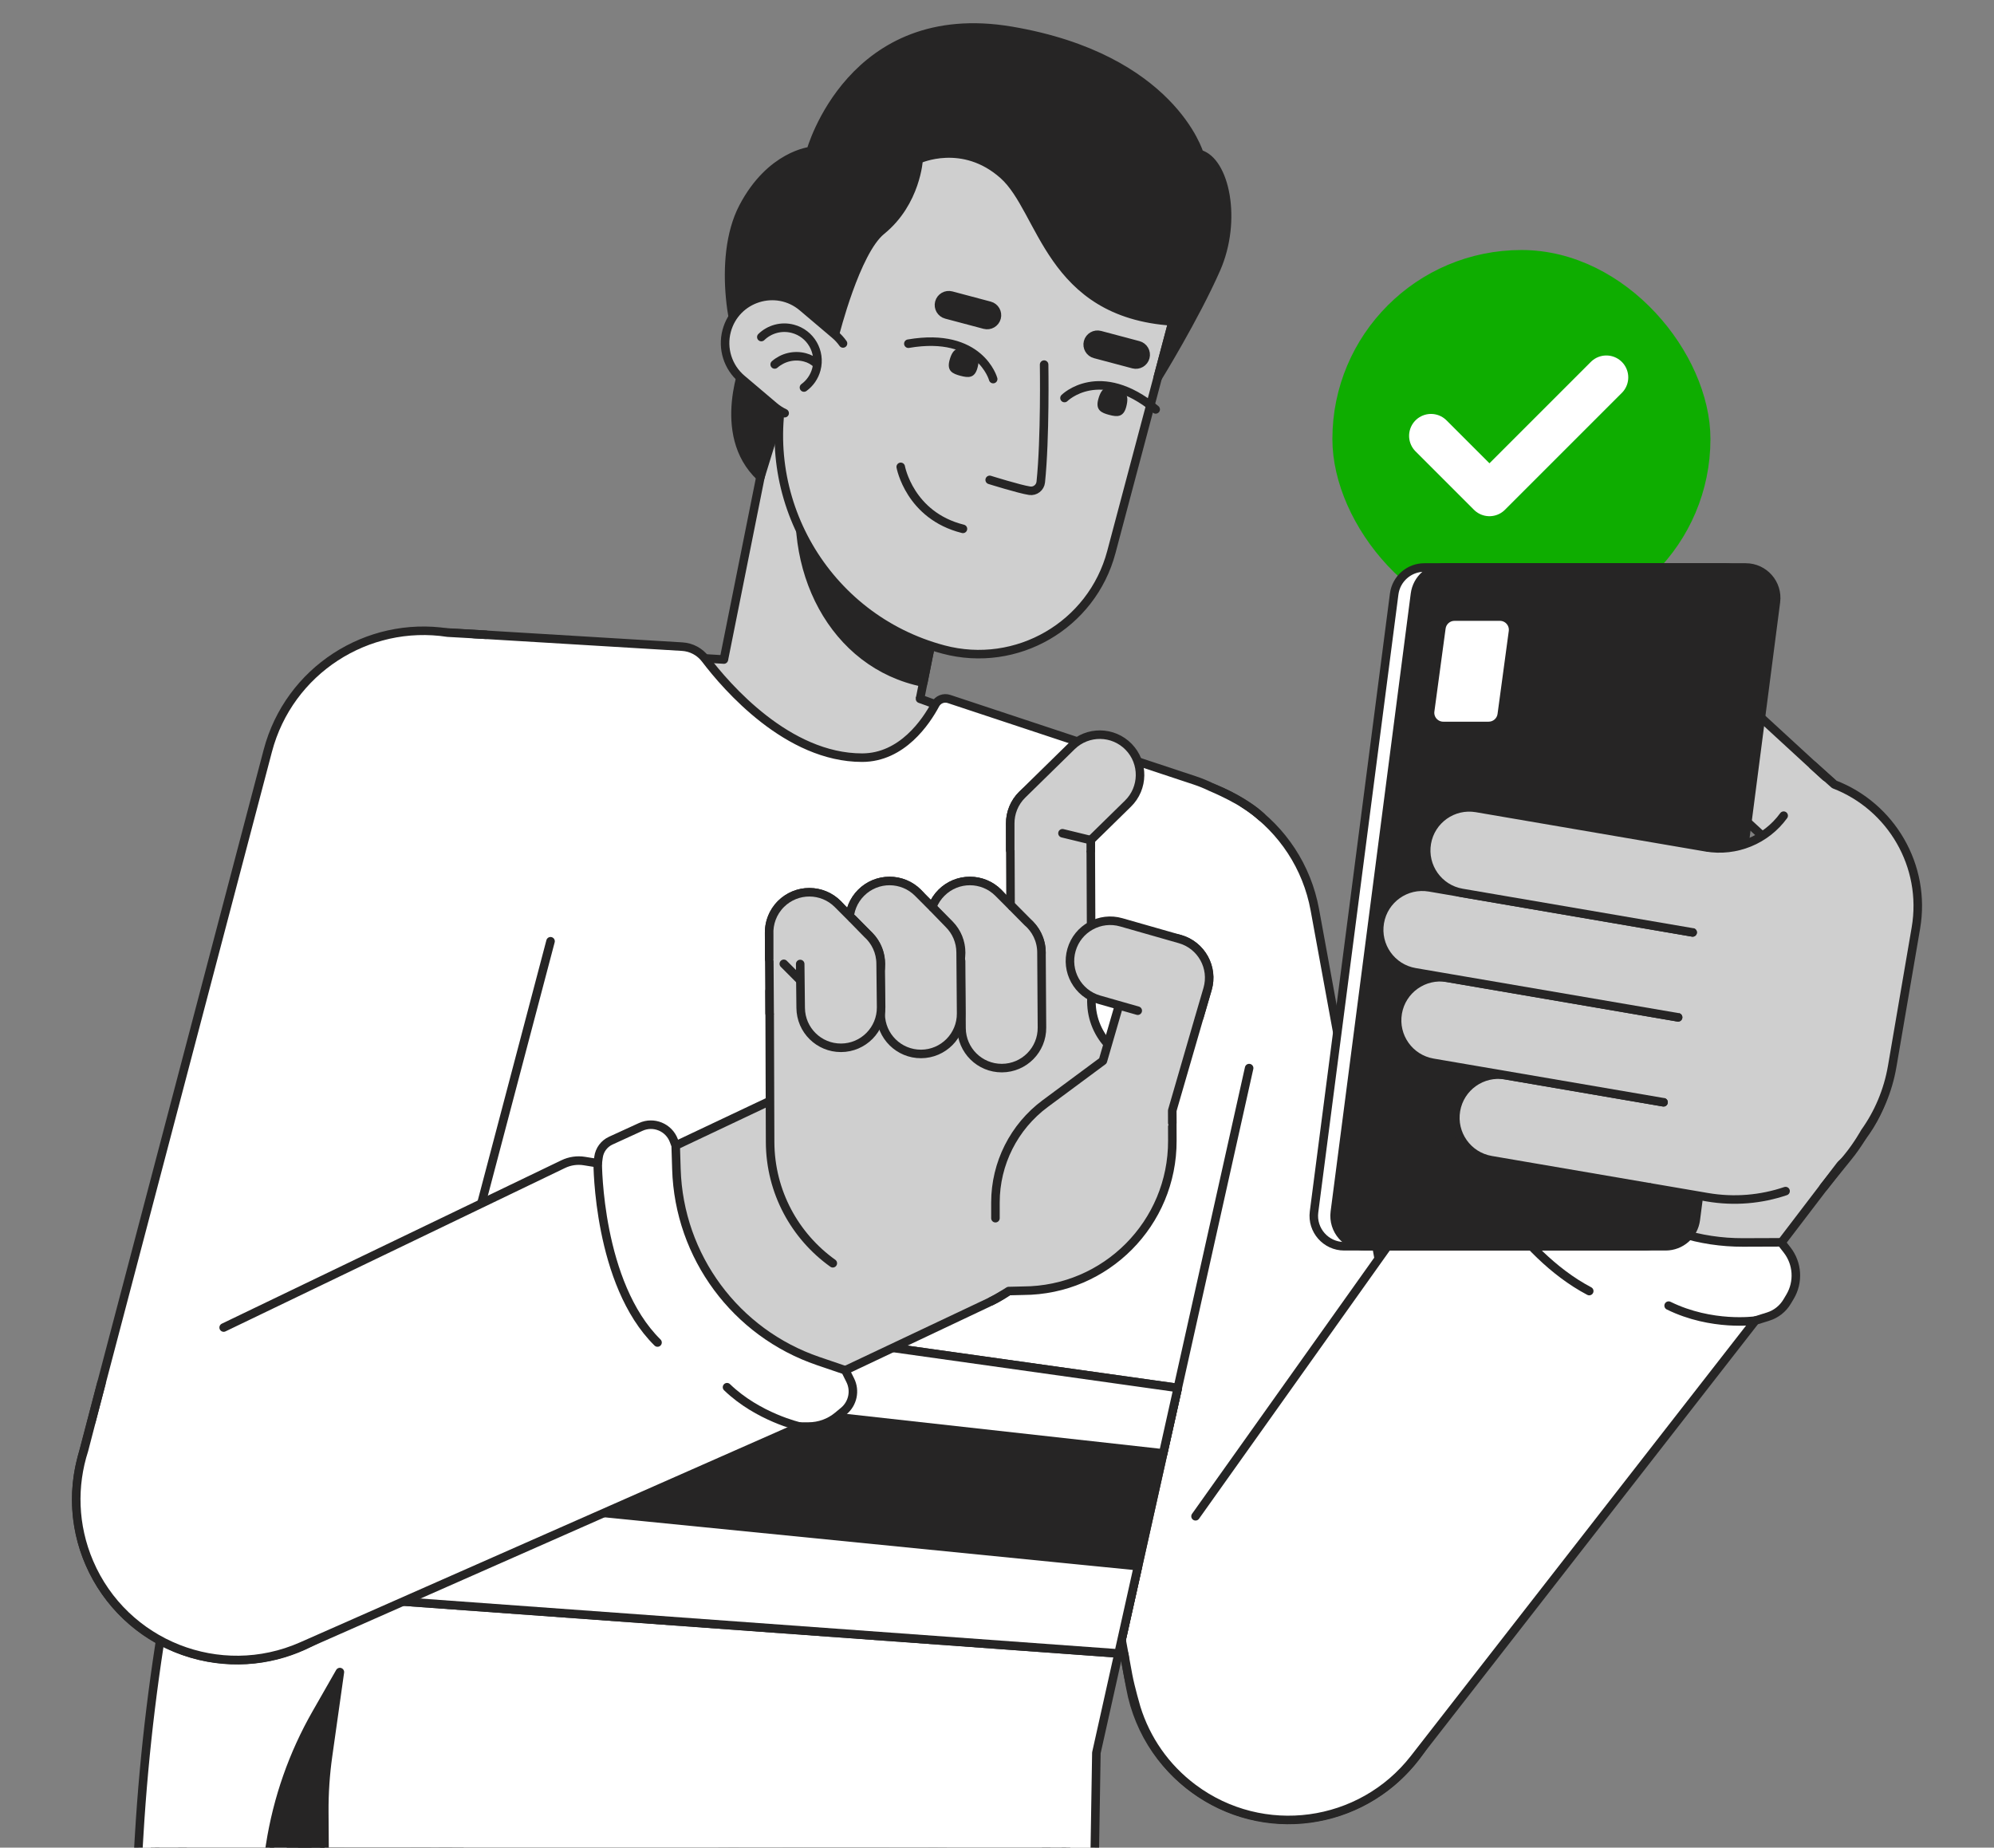 <svg width="327" height="303" viewBox="0 0 327 303" fill="none" xmlns="http://www.w3.org/2000/svg">
<rect x="0" y="0" width="327" height="303" fill="#808080" stroke="none"/>
<g clip-path="url(#clip0_97_3728)">
<rect x="220.522" y="43.022" width="57.956" height="57.956" rx="28.978" fill="#0EAD00"/>
<rect x="220.522" y="43.022" width="57.956" height="57.956" rx="28.978" stroke="#0EAD00" stroke-width="4.043"/>
<path d="M234.674 71.476L244.258 81.06L263.427 61.891" stroke="white" stroke-width="7.188" stroke-linecap="round" stroke-linejoin="round"/>
<path d="M212.672 295.915C225.112 294.859 234.341 283.918 233.285 271.478L212.268 150.62C211.212 138.18 200.271 128.952 187.831 130.008C175.392 131.064 166.163 142.005 167.219 154.445L188.236 275.303C189.292 287.742 200.233 296.971 212.672 295.915Z" fill="#CFCFCF" stroke="#262525" stroke-width="1.4" stroke-linecap="round" stroke-linejoin="round"/>
<path d="M215.626 149.212L237.242 267.284C239.724 280.835 231.353 294.012 218.033 297.525C203.188 301.44 188.151 291.895 185.378 276.795L163.693 158.734C161.038 144.281 170.711 130.448 185.198 127.98L185.266 127.969C199.495 125.546 213.026 135.014 215.626 149.211V149.212Z" fill="white" stroke="#262525" stroke-width="1.4" stroke-linecap="round" stroke-linejoin="round"/>
<path d="M301.072 154.805C291.147 147.231 276.962 149.137 269.388 159.062L192.607 259.675C185.033 269.601 186.939 283.786 196.863 291.36C206.789 298.934 220.974 297.028 228.548 287.103L305.329 186.489C312.903 176.564 310.996 162.379 301.072 154.805Z" fill="#CFCFCF" stroke="#262525" stroke-width="1.4" stroke-linecap="round" stroke-linejoin="round"/>
<path d="M190.005 257.176L234.934 193.999C236.221 192.19 238.237 191.038 240.449 190.849L241.479 190.761L241.157 188.231C241.033 187.258 241.285 186.276 241.862 185.484L244.847 181.387C246.255 179.456 248.76 178.673 251.017 179.457L253.169 180.206L253.866 181.992C259 195.156 271.704 203.805 285.833 203.756L292.088 203.734L293.062 204.978C294.795 207.195 294.987 210.249 293.545 212.666L293.069 213.463C292.371 214.634 291.267 215.506 289.967 215.912L287.865 216.571L231.927 288.388C223.186 299.609 207.077 301.782 195.677 293.276C184.292 284.783 181.774 268.753 190.006 257.177L190.005 257.176Z" fill="white"/>
<path d="M196.058 248.663L234.934 193.999C236.221 192.19 238.237 191.038 240.448 190.849L241.479 190.761L241.156 188.231C241.032 187.258 241.285 186.276 241.861 185.484L244.847 181.387C246.255 179.456 248.76 178.673 251.017 179.457L253.169 180.206L253.866 181.992C258.999 195.156 271.703 203.805 285.833 203.756L292.088 203.734L293.061 204.978C294.795 207.195 294.987 210.249 293.545 212.666L293.069 213.463C292.371 214.634 291.267 215.506 289.966 215.912L287.865 216.571L231.927 288.388C223.186 299.609 207.077 301.782 195.677 293.276C191.08 289.846 187.928 285.188 186.347 280.09C186.347 280.09 185.373 276.773 184.99 274.688C184.607 272.603 184.367 271.294 184.367 271.294" stroke="#262525" stroke-width="1.4" stroke-linecap="round" stroke-linejoin="round"/>
<path d="M241.479 190.761C241.479 190.761 248.621 205.406 260.621 211.729" stroke="#262525" stroke-width="1.4" stroke-linecap="round" stroke-linejoin="round"/>
<path d="M287.864 216.57C287.864 216.57 280.731 217.602 273.644 214.118" stroke="#262525" stroke-width="1.4" stroke-linecap="round" stroke-linejoin="round"/>
<path d="M125.556 125.833L137.756 128.276C143.269 129.38 148.634 125.805 149.737 120.293L158.575 76.148C159.679 70.635 156.104 65.271 150.592 64.168L138.391 61.725C132.878 60.621 127.514 64.196 126.411 69.708L117.572 113.852C116.468 119.366 120.043 124.73 125.556 125.833Z" fill="#CFCFCF" stroke="#262525" stroke-width="1.4" stroke-linecap="round" stroke-linejoin="round"/>
<path d="M131.853 77.129L134.956 61.628C136.069 61.469 137.226 61.492 138.391 61.725L150.592 64.168C156.105 65.272 159.679 70.636 158.575 76.148L151.41 111.937C136.695 108.99 128.618 93.284 131.853 77.129Z" fill="#262525" stroke="#262525" stroke-width="1.4" stroke-linecap="round" stroke-linejoin="round"/>
<path d="M154.716 106.516C166.73 109.709 179.059 102.557 182.252 90.541L193.378 48.671C197.549 32.973 188.205 16.866 172.507 12.694C156.809 8.523 140.702 17.867 136.53 33.565L128.949 62.098C123.798 81.478 135.335 101.365 154.716 106.515V106.516Z" fill="#CFCFCF" stroke="#262525" stroke-width="1.4" stroke-linecap="round" stroke-linejoin="round"/>
<path d="M189.854 61.933C189.854 61.933 195.922 52.106 199.441 44.113C202.96 36.12 200.902 26.366 196.689 25.246C196.689 25.246 192.167 9.536 165.874 5.061C139.582 0.585 132.957 24.772 132.957 24.772C132.957 24.772 126.381 25.396 121.882 33.966C117.383 42.536 120.487 56.696 122.427 58.844C122.427 58.844 117.111 71.133 124.705 78.224L128.036 67.422L136.921 54.874C136.921 54.874 140.326 41.244 144.544 37.826C150.278 33.176 150.653 26.126 150.653 26.126C150.653 26.126 157.898 22.75 164.561 28.706C171.035 34.492 172.011 51.402 192.304 52.714L189.855 61.934L189.854 61.933Z" fill="#262525" stroke="#262525" stroke-width="1.4" stroke-linecap="round" stroke-linejoin="round"/>
<path d="M162.872 62.166C162.872 62.166 160.737 54.342 148.964 56.364" stroke="#262525" stroke-width="1.4" stroke-linecap="round" stroke-linejoin="round"/>
<path d="M155.71 59.098C155.245 60.849 156.228 61.29 157.496 61.627C158.764 61.964 159.837 62.069 160.302 60.318C160.925 57.974 159.897 57.7 158.629 57.364C157.361 57.027 156.326 56.782 155.71 59.098Z" fill="#262525"/>
<path d="M174.569 65.274C174.569 65.274 180.306 59.541 189.523 67.141" stroke="#262525" stroke-width="1.4" stroke-linecap="round" stroke-linejoin="round"/>
<path d="M184.691 66.727C184.225 68.478 183.153 68.373 181.885 68.036C180.616 67.699 179.634 67.257 180.099 65.507C180.722 63.162 181.749 63.436 183.017 63.773C184.286 64.109 185.306 64.411 184.691 66.727Z" fill="#262525"/>
<path d="M171.227 59.795C171.227 59.795 171.425 71.9 170.677 79.058C170.583 79.964 169.75 80.612 168.848 80.477C167.197 80.23 162.302 78.699 162.302 78.699" stroke="#262525" stroke-width="1.4" stroke-linecap="round" stroke-linejoin="round"/>
<path d="M157.915 86.731C149.156 84.549 147.713 76.563 147.713 76.563" stroke="#262525" stroke-width="1.4" stroke-linecap="round" stroke-linejoin="round"/>
<path d="M155.179 51.577L161.47 53.249C162.329 53.477 163.21 52.967 163.439 52.108C163.666 51.249 163.156 50.368 162.297 50.14L156.005 48.467C155.146 48.24 154.266 48.75 154.037 49.609C153.808 50.468 154.32 51.349 155.179 51.577Z" fill="#262525" stroke="#262525" stroke-width="1.4" stroke-linecap="round" stroke-linejoin="round"/>
<path d="M179.569 58.058L185.861 59.731C186.72 59.958 187.6 59.448 187.829 58.589C188.058 57.73 187.546 56.85 186.687 56.621L180.395 54.949C179.537 54.721 178.656 55.231 178.427 56.09C178.199 56.949 178.71 57.83 179.569 58.058Z" fill="#262525" stroke="#262525" stroke-width="1.4" stroke-linecap="round" stroke-linejoin="round"/>
<path d="M121.635 62.144L126.946 66.645C131.269 70.309 137.934 68.218 139.39 62.741C140.156 59.862 139.195 56.8 136.922 54.874L131.611 50.374C127.288 46.71 120.623 48.801 119.167 54.278C118.403 57.156 119.363 60.218 121.635 62.144Z" fill="#CFCFCF"/>
<path d="M138.247 56.325C137.874 55.794 137.431 55.306 136.921 54.874L131.61 50.373C127.287 46.709 120.622 48.8 119.166 54.277C118.402 57.155 119.362 60.218 121.634 62.143L126.945 66.644C127.49 67.106 128.073 67.477 128.677 67.76" stroke="#262525" stroke-width="1.4" stroke-linecap="round" stroke-linejoin="round"/>
<path d="M131.843 63.551C132.81 62.844 133.549 61.813 133.88 60.566C134.65 57.667 132.926 54.694 130.027 53.924C128.117 53.416 126.175 53.993 124.852 55.274" stroke="#262525" stroke-width="1.4" stroke-linecap="round" stroke-linejoin="round"/>
<path d="M133.938 59.657C133.344 59.156 132.808 58.822 132.008 58.61C130.197 58.129 128.356 58.622 127.042 59.767" stroke="#262525" stroke-width="1.4" stroke-linecap="round" stroke-linejoin="round"/>
<path d="M171.67 298.881H29.846L55.958 120.246C57.366 111.325 65.319 104.934 74.334 105.477L118.668 108.152L150.877 114.601L196.016 130.895C204.44 133.936 209.218 142.836 207.099 151.537L171.67 298.881L171.67 298.881Z" fill="#CFCFCF"/>
<path d="M150.877 114.601L196.016 130.895C204.44 133.936 209.218 142.836 207.099 151.537L171.67 298.881H29.846L55.958 120.247C57.366 111.326 65.319 104.934 74.334 105.478L118.711 108.161" stroke="#262525" stroke-width="1.4" stroke-linecap="round" stroke-linejoin="round"/>
<path d="M104.609 366.928L103.654 337.099C103.049 318.196 118.21 302.542 137.123 302.542C156.037 302.542 171.198 318.196 170.593 337.099L169.638 366.928H104.608H104.609Z" fill="#CFCFCF" stroke="#262525" stroke-width="1.4" stroke-linecap="round" stroke-linejoin="round"/>
<path d="M97.654 369.492H172.739L173.47 336.187C173.918 315.716 157.448 298.881 136.973 298.881C116.497 298.881 95.445 316.161 96.304 336.897L97.654 369.492Z" fill="#262525" stroke="#262525" stroke-width="1.4" stroke-linecap="round" stroke-linejoin="round"/>
<path d="M29.846 298.881L30.998 349.473H170.518L171.67 298.881H29.846Z" fill="#CFCFCF" stroke="#262525" stroke-width="1.4" stroke-linecap="round" stroke-linejoin="round"/>
<path d="M173.128 351.812L175.879 272.235L27.742 266.878L25.366 291.934L25.773 351.812H173.128Z" fill="#262525" stroke="#262525" stroke-width="1.4" stroke-linecap="round" stroke-linejoin="round"/>
<path d="M29.378 366.928L28.423 337.099C27.818 318.196 42.979 302.542 61.892 302.542C80.805 302.542 95.966 318.196 95.361 337.099L94.406 366.928H29.378Z" fill="#CFCFCF" stroke="#262525" stroke-width="1.4" stroke-linecap="round" stroke-linejoin="round"/>
<path d="M96.989 369.492H26.27L25.38 337.872C24.807 317.52 41.149 300.711 61.509 300.711C81.87 300.711 98.064 317.351 97.646 337.6L96.988 369.491L96.989 369.492Z" fill="#262525" stroke="#262525" stroke-width="1.4" stroke-linecap="round" stroke-linejoin="round"/>
<path d="M53.817 119.588L27.858 259.695C25.339 273.291 23.66 287.027 22.831 300.829L20.635 337.374H38.873L44.312 302.529C45.494 294.956 48.05 287.662 51.852 281.007L55.735 274.211L53.797 287.93C53.365 290.987 53.159 294.072 53.179 297.159L53.45 337.374H178.982L179.796 287.454L209.885 152.574C212.241 142.015 206.217 131.388 195.948 127.985L155.63 114.627C154.759 114.338 153.817 114.715 153.385 115.524C151.896 118.312 147.952 124.25 141.37 124.25C129.185 124.25 119.195 112.706 115.679 108.076C114.764 106.871 113.38 106.133 111.868 106.041L74.057 103.759C64.281 103.169 55.601 109.957 53.817 119.586V119.588Z" fill="white"/>
<path d="M204.847 175.163L179.797 287.455L178.983 337.374H53.45L53.18 297.16C53.159 294.072 53.366 290.988 53.798 287.931L55.736 274.212L51.853 281.008C48.05 287.663 45.495 294.957 44.313 302.53L38.874 337.375H20.635L22.831 300.829C23.66 287.028 25.339 273.291 27.858 259.696L53.817 119.589C55.601 109.961 64.282 103.172 74.057 103.762L111.868 106.045C113.379 106.135 114.764 106.875 115.679 108.08C119.195 112.709 129.185 124.253 141.37 124.253C147.952 124.253 151.896 118.316 153.385 115.527C153.817 114.718 154.759 114.341 155.63 114.63L195.948 127.989C196.863 128.293 197.745 128.653 198.59 129.066C198.59 129.066 204.246 131.375 206.871 133.965" stroke="#262525" stroke-width="1.4" stroke-linecap="round" stroke-linejoin="round"/>
<path d="M183.434 271.156L27.829 259.871C27.84 259.812 27.847 259.753 27.859 259.696L37.846 205.792L193.147 227.616L183.434 271.157V271.156Z" fill="#262525" stroke="#262525" stroke-width="1.4" stroke-linecap="round" stroke-linejoin="round"/>
<path d="M37.845 205.791L193.147 227.616L190.753 238.346L35.018 221.053L37.845 205.791Z" fill="white" stroke="#262525" stroke-width="1.4" stroke-linecap="round" stroke-linejoin="round"/>
<path d="M183.434 271.156L27.829 259.871C27.84 259.812 27.847 259.753 27.859 259.696L31.254 241.377L186.628 256.841L183.435 271.157L183.434 271.156Z" fill="white" stroke="#262525" stroke-width="1.4" stroke-linecap="round" stroke-linejoin="round"/>
<path d="M30.451 268.052C42.214 272.236 55.141 266.091 59.325 254.329L90.175 135.6C94.358 123.836 88.214 110.91 76.451 106.725C64.688 102.542 51.761 108.687 47.577 120.449L16.727 239.179C12.544 250.942 18.688 263.869 30.451 268.053V268.052Z" fill="#CFCFCF" stroke="#262525" stroke-width="1.4" stroke-linecap="round" stroke-linejoin="round"/>
<path d="M94.972 136.584L64.371 252.617C60.858 265.938 47.682 274.308 34.13 271.828C19.03 269.064 9.474 254.032 13.381 239.185L43.915 123.134C47.659 108.904 62.313 100.482 76.493 104.41C90.421 108.268 98.657 122.608 94.972 136.583V136.584Z" fill="white"/>
<path d="M90.283 154.362L64.371 252.617C60.858 265.938 47.682 274.308 34.13 271.828C19.03 269.064 9.474 254.032 13.381 239.185L43.915 123.134C47.389 109.932 60.254 101.729 73.418 103.749L79.684 104.099" stroke="#262525" stroke-width="1.4" stroke-linecap="round" stroke-linejoin="round"/>
<path d="M173.023 183.448C167.685 172.161 154.209 167.339 142.922 172.677L28.508 226.786C17.222 232.124 12.399 245.599 17.737 256.886C23.075 268.173 36.551 272.995 47.837 267.657L162.252 213.548C173.538 208.21 178.36 194.735 173.023 183.448Z" fill="#CFCFCF" stroke="#262525" stroke-width="1.4" stroke-linecap="round" stroke-linejoin="round"/>
<path d="M27.423 222.163L92.363 190.913C93.442 190.393 94.654 190.218 95.835 190.408L98.02 190.761L98.152 189.776C98.311 188.587 99.069 187.561 100.161 187.061L105.073 184.811C107.189 183.841 109.685 184.87 110.502 187.051L110.806 187.864L110.926 191.751C111.365 206.059 120.632 218.595 134.183 223.211L138.62 224.722L139.431 226.348C140.296 228.078 139.852 230.175 138.363 231.408L137.378 232.224C136.032 233.338 134.339 233.949 132.591 233.949H131.143L49.472 269.986C36.06 275.905 20.396 269.731 14.629 256.252C9.086 243.297 14.723 228.273 27.421 222.163L27.423 222.163Z" fill="white"/>
<path d="M98.02 190.761C98.02 190.761 98.02 210.505 107.828 220.167" stroke="#262525" stroke-width="1.4" stroke-linecap="round" stroke-linejoin="round"/>
<path d="M131.144 233.948C131.144 233.948 124.304 232.4 119.228 227.496" stroke="#262525" stroke-width="1.4" stroke-linecap="round" stroke-linejoin="round"/>
<path d="M36.679 217.709L92.364 190.912C93.443 190.392 94.654 190.217 95.835 190.407L98.021 190.76L98.153 189.775C98.311 188.586 99.07 187.56 100.162 187.06L105.074 184.81C107.19 183.841 109.685 184.87 110.502 187.05L110.807 187.863L110.927 191.75C111.366 206.058 120.633 218.594 134.183 223.21L138.621 224.721L139.432 226.347C140.296 228.077 139.853 230.174 138.364 231.407L137.379 232.223C136.033 233.338 134.34 233.948 132.591 233.948H131.144L49.472 269.985C36.06 275.904 20.397 269.73 14.629 256.251C12.032 250.18 11.89 243.656 13.778 237.806L16.628 226.838" stroke="#262525" stroke-width="1.4" stroke-linecap="round" stroke-linejoin="round"/>
<path d="M167.806 211.671L150.908 211.728C137.359 211.775 126.339 200.829 126.293 187.28L126.208 162.522L178.978 162.341L178.985 164.262C179.005 170.043 183.707 174.713 189.488 174.693L192.213 174.683L192.255 187.054C192.302 200.603 181.356 211.624 167.807 211.67L167.806 211.671Z" fill="#CFCFCF"/>
<path d="M136.573 207.167C130.372 202.734 126.32 195.485 126.292 187.28L126.207 162.522L178.977 162.341L178.984 164.262C179.004 170.043 183.707 174.713 189.487 174.693L192.212 174.683L192.255 187.054C192.301 200.603 181.355 211.624 167.806 211.67L165.416 211.728C165.416 211.728 163.628 212.889 162.583 213.388" stroke="#262525" stroke-width="1.4" stroke-linecap="round" stroke-linejoin="round"/>
<path d="M178.983 164.156L165.79 164.201L165.667 135.068C165.655 131.425 168.598 128.462 172.241 128.449C175.884 128.437 178.848 131.38 178.86 135.023L178.983 164.156Z" fill="#CFCFCF"/>
<path d="M165.791 164.201L165.668 135.068C165.656 131.425 168.599 128.462 172.242 128.449C175.885 128.437 178.849 131.38 178.861 135.023L178.984 164.156" fill="#CFCFCF"/>
<path d="M165.791 164.201L165.668 135.068C165.656 131.425 168.599 128.462 172.242 128.449C175.885 128.437 178.849 131.38 178.861 135.023L178.984 164.156" stroke="#262525" stroke-width="1.4" stroke-linecap="round" stroke-linejoin="round"/>
<path d="M167.537 139.617C165.007 137.017 165.051 132.862 167.636 130.316L175.762 122.352C178.372 119.811 182.549 119.868 185.089 122.478C187.63 125.089 187.573 129.265 184.963 131.806L176.892 139.716C174.285 142.282 170.089 142.237 167.538 139.615L167.537 139.617Z" fill="#CFCFCF"/>
<path d="M178.879 139.515L178.872 137.775L184.963 131.806C187.573 129.265 187.63 125.089 185.089 122.478C182.549 119.868 178.372 119.811 175.762 122.352L167.636 130.316C166.312 131.619 165.655 133.345 165.668 135.068V139.426" fill="#CFCFCF"/>
<path d="M178.879 139.515L178.872 137.775L184.963 131.806C187.573 129.265 187.63 125.089 185.089 122.478C182.549 119.868 178.372 119.811 175.762 122.352L167.636 130.316C166.312 131.619 165.655 133.345 165.668 135.068V139.426" stroke="#262525" stroke-width="1.4" stroke-linecap="round" stroke-linejoin="round"/>
<path d="M178.873 137.776L174.238 136.649" stroke="#262525" stroke-width="1.4" stroke-linecap="round" stroke-linejoin="round"/>
<path d="M165.791 164.201L152.599 164.247L152.458 151.097C152.446 147.454 155.389 144.49 159.032 144.477C162.675 144.465 165.638 147.408 165.651 151.051L165.791 164.201Z" fill="#CFCFCF"/>
<path d="M152.599 164.246L152.458 151.096C152.446 147.453 155.389 144.49 159.032 144.477C162.675 144.464 165.638 147.407 165.651 151.05L165.791 164.2" fill="#CFCFCF"/>
<path d="M152.599 164.246L152.458 151.096C152.446 147.453 155.389 144.49 159.032 144.477C162.675 144.464 165.638 147.407 165.651 151.05L165.791 164.2" stroke="#262525" stroke-width="1.4" stroke-linecap="round" stroke-linejoin="round"/>
<path d="M168.841 160.915C166.259 163.475 162.092 163.463 159.525 160.888L154.371 155.718C151.806 153.131 151.824 148.955 154.411 146.39C156.998 143.825 161.174 143.842 163.739 146.429L168.868 151.575C171.445 154.16 171.432 158.346 168.841 160.915Z" fill="#CFCFCF"/>
<path d="M154.906 156.255L159.525 160.888C162.092 163.464 166.259 163.476 168.841 160.915C171.433 158.346 171.445 154.159 168.868 151.575L163.739 146.429C161.174 143.842 156.997 143.825 154.411 146.39C153.104 147.685 152.453 149.391 152.459 151.097L152.504 155.247" fill="#CFCFCF"/>
<path d="M154.906 156.255L159.525 160.888C162.092 163.464 166.259 163.476 168.841 160.915C171.433 158.346 171.445 154.159 168.868 151.575L163.739 146.429C161.174 143.842 156.997 143.825 154.411 146.39C153.104 147.685 152.453 149.391 152.459 151.097L152.504 155.247" stroke="#262525" stroke-width="1.4" stroke-linecap="round" stroke-linejoin="round"/>
<path d="M164.301 175.163C160.673 175.176 157.716 172.256 157.683 168.628L157.604 156.241C157.591 152.599 160.534 149.635 164.177 149.622C167.82 149.61 170.783 152.553 170.796 156.196L170.876 168.506C170.91 172.164 167.961 175.15 164.303 175.162L164.301 175.163Z" fill="#CFCFCF"/>
<path d="M157.611 157.598L157.682 168.628C157.715 172.256 160.672 175.176 164.3 175.163C167.958 175.151 170.907 172.164 170.873 168.507L170.794 156.197C170.787 154.183 169.878 152.383 168.451 151.178L166.025 148.724" fill="#CFCFCF"/>
<path d="M157.611 157.598L157.682 168.628C157.715 172.256 160.672 175.176 164.3 175.163C167.958 175.151 170.907 172.164 170.873 168.507L170.794 156.197C170.787 154.183 169.878 152.383 168.451 151.178L166.025 148.724" stroke="#262525" stroke-width="1.4" stroke-linecap="round" stroke-linejoin="round"/>
<path d="M152.598 164.246L139.405 164.291L139.282 151.096C139.27 147.453 142.213 144.49 145.856 144.477C149.499 144.464 152.462 147.407 152.475 151.05L152.598 164.246Z" fill="#CFCFCF"/>
<path d="M139.406 164.291L139.283 151.096C139.271 147.453 142.214 144.49 145.857 144.477C149.5 144.464 152.463 147.407 152.476 151.05L152.599 164.246" fill="#CFCFCF"/>
<path d="M139.406 164.291L139.283 151.096C139.271 147.453 142.214 144.49 145.857 144.477C149.5 144.464 152.463 147.407 152.476 151.05L152.599 164.246" stroke="#262525" stroke-width="1.4" stroke-linecap="round" stroke-linejoin="round"/>
<path d="M155.665 160.915C153.084 163.475 148.916 163.463 146.349 160.888L141.196 155.718C138.631 153.131 138.648 148.955 141.235 146.39C143.822 143.825 147.998 143.842 150.563 146.429L155.692 151.575C158.269 154.16 158.257 158.346 155.665 160.915Z" fill="#CFCFCF"/>
<path d="M142.198 156.724L146.349 160.888C148.916 163.464 153.084 163.476 155.665 160.915C158.257 158.346 158.27 154.159 155.692 151.575L150.563 146.429C147.998 143.842 143.822 143.825 141.235 146.39C139.928 147.685 139.277 149.391 139.283 151.097L139.323 155.349" fill="#CFCFCF"/>
<path d="M142.198 156.724L146.349 160.888C148.916 163.464 153.084 163.476 155.665 160.915C158.257 158.346 158.27 154.159 155.692 151.575L150.563 146.429C147.998 143.842 143.822 143.825 141.235 146.39C139.928 147.685 139.277 149.391 139.283 151.097L139.323 155.349" stroke="#262525" stroke-width="1.4" stroke-linecap="round" stroke-linejoin="round"/>
<path d="M151.043 172.842C147.415 172.854 144.458 169.935 144.425 166.306L144.346 156.242C144.334 152.599 147.277 149.635 150.92 149.622C154.562 149.61 157.526 152.553 157.539 156.196L157.618 166.184C157.652 169.842 154.703 172.829 151.045 172.841L151.043 172.842Z" fill="#CFCFCF"/>
<path d="M144.346 157.334L144.425 166.306C144.458 169.935 147.415 172.854 151.043 172.842C154.701 172.83 157.65 169.843 157.616 166.185L157.537 156.197C157.531 154.387 156.796 152.75 155.612 151.562L153.053 148.929" fill="#CFCFCF"/>
<path d="M144.346 157.334L144.425 166.306C144.458 169.935 147.415 172.854 151.043 172.842C154.701 172.83 157.65 169.843 157.616 166.185L157.537 156.197C157.531 154.387 156.796 152.75 155.612 151.562L153.053 148.929" stroke="#262525" stroke-width="1.4" stroke-linecap="round" stroke-linejoin="round"/>
<path d="M139.407 166.14L126.214 166.185L126.13 152.944C126.118 149.301 129.061 146.338 132.704 146.325C136.347 146.313 139.31 149.256 139.323 152.899L139.407 166.14Z" fill="#CFCFCF"/>
<path d="M126.214 166.185L126.13 152.944C126.118 149.301 129.061 146.338 132.704 146.325C136.347 146.313 139.31 149.256 139.323 152.899L139.407 166.14" fill="#CFCFCF"/>
<path d="M126.214 166.185L126.13 152.944C126.118 149.301 129.061 146.338 132.704 146.325C136.347 146.313 139.31 149.256 139.323 152.899L139.407 166.14" stroke="#262525" stroke-width="1.4" stroke-linecap="round" stroke-linejoin="round"/>
<path d="M142.512 162.764C139.93 165.324 135.763 165.312 133.196 162.737L128.042 157.566C125.477 154.98 125.495 150.803 128.082 148.238C130.668 145.673 134.845 145.691 137.41 148.278L142.539 153.423C145.116 156.009 145.103 160.194 142.512 162.764Z" fill="#CFCFCF"/>
<path d="M128.537 158.062L133.196 162.737C135.763 165.312 139.93 165.325 142.512 162.764C145.104 160.194 145.116 156.008 142.539 153.423L137.41 148.278C134.845 145.691 130.668 145.673 128.081 148.238C126.695 149.614 126.046 151.452 126.139 153.261V157.291" fill="#CFCFCF"/>
<path d="M128.537 158.062L133.196 162.737C135.763 165.312 139.93 165.325 142.512 162.764C145.104 160.194 145.116 156.008 142.539 153.423L137.41 148.278C134.845 145.691 130.668 145.673 128.081 148.238C126.695 149.614 126.046 151.452 126.139 153.261V157.291" stroke="#262525" stroke-width="1.4" stroke-linecap="round" stroke-linejoin="round"/>
<path d="M137.923 171.835C134.295 171.847 131.338 168.927 131.305 165.299L131.226 158.09C131.213 154.447 134.156 151.484 137.799 151.471C141.442 151.459 144.405 154.402 144.419 158.045L144.498 165.178C144.532 168.836 141.583 171.822 137.925 171.835H137.923Z" fill="#CFCFCF"/>
<path d="M131.226 158.09L131.305 165.299C131.338 168.927 134.295 171.847 137.923 171.835C141.581 171.823 144.53 168.836 144.496 165.178L144.417 158.045C144.41 156.103 143.565 154.36 142.225 153.157L139.825 150.702" fill="#CFCFCF"/>
<path d="M131.226 158.09L131.305 165.299C131.338 168.927 134.295 171.847 137.923 171.835C141.581 171.823 144.53 168.836 144.496 165.178L144.417 158.045C144.41 156.103 143.565 154.36 142.225 153.157L139.825 150.702" stroke="#262525" stroke-width="1.4" stroke-linecap="round" stroke-linejoin="round"/>
<path d="M189.52 191.496L176.85 187.819L185.357 158.508C186.372 155.009 190.031 152.997 193.53 154.012C197.029 155.027 199.042 158.686 198.027 162.185L189.521 191.496H189.52Z" fill="#CFCFCF"/>
<path d="M192.244 184.152L192.237 182.131L198.025 162.185C199.04 158.686 197.028 155.028 193.529 154.012C190.03 152.996 186.37 155.009 185.355 158.508L180.866 173.976L171.413 180.981C166.274 184.789 163.244 190.807 163.244 197.203V199.778" fill="#CFCFCF"/>
<path d="M192.244 184.152L192.237 182.131L198.025 162.185C199.04 158.686 197.028 155.028 193.529 154.012C190.03 152.996 186.37 155.009 185.355 158.508L180.866 173.976L171.413 180.981C166.274 184.789 163.244 190.807 163.244 197.203V199.778" stroke="#262525" stroke-width="1.4" stroke-linecap="round" stroke-linejoin="round"/>
<path d="M198.037 162.189C197.025 165.673 193.39 167.686 189.9 166.696L180.221 163.934C176.722 162.919 174.71 159.26 175.725 155.761C176.74 152.262 180.4 150.249 183.898 151.264L193.503 154.005C197.022 155.004 199.056 158.676 198.037 162.189Z" fill="#CFCFCF"/>
<path d="M186.58 165.748L180.221 163.933C176.722 162.918 174.71 159.259 175.725 155.76C176.74 152.261 180.4 150.248 183.898 151.263L193.503 154.004C197.022 155.003 199.056 158.675 198.037 162.188L196.683 166.812" fill="#CFCFCF"/>
<path d="M186.58 165.748L180.221 163.933C176.722 162.918 174.71 159.259 175.725 155.76C176.74 152.261 180.4 150.248 183.898 151.263L193.503 154.004C197.022 155.003 199.056 158.675 198.037 162.188L196.683 166.812" stroke="#262525" stroke-width="1.4" stroke-linecap="round" stroke-linejoin="round"/>
<path d="M309.559 136.771L299.995 147.174L275.929 125.049C273.055 122.408 272.868 117.939 275.509 115.066C278.15 112.192 282.619 112.005 285.492 114.646L309.559 136.771Z" fill="#CFCFCF" stroke="#262525" stroke-width="1.4" stroke-linecap="round" stroke-linejoin="round"/>
<path d="M220.442 204.381H269.731C272.24 204.381 274.359 202.52 274.681 200.032L287.822 98.699C288.21 95.713 285.884 93.066 282.873 93.066H233.583C231.075 93.066 228.956 94.928 228.634 97.415L215.492 198.748C215.105 201.735 217.431 204.381 220.442 204.381Z" fill="white" stroke="#262525" stroke-width="1.4" stroke-linecap="round" stroke-linejoin="round"/>
<path d="M223.855 204.381H273.144C275.653 204.381 277.772 202.52 278.094 200.032L291.235 98.699C291.623 95.713 289.297 93.066 286.286 93.066H236.997C234.488 93.066 232.369 94.928 232.047 97.415L218.906 198.748C218.518 201.735 220.844 204.381 223.855 204.381Z" fill="#262525" stroke="#262525" stroke-width="1.4" stroke-linecap="round" stroke-linejoin="round"/>
<path d="M236.683 119.053H244.13C245.216 119.053 246.134 118.251 246.28 117.175L248.12 103.575C248.296 102.272 247.284 101.114 245.971 101.114H238.524C237.438 101.114 236.52 101.916 236.374 102.993L234.534 116.593C234.357 117.895 235.37 119.053 236.683 119.053Z" fill="white" stroke="#262525" stroke-width="1.4" stroke-linecap="round" stroke-linejoin="round"/>
<path d="M314.19 152.205L310.308 174.87C307.858 189.175 294.275 198.784 279.971 196.334L268.325 194.339L277.868 138.625L279.76 138.949C285.289 139.896 290.804 137.199 293.452 132.254L296.05 127.402L296.724 127.518C308.364 129.512 316.183 140.564 314.19 152.204V152.205Z" fill="#CFCFCF"/>
<path d="M297.326 125.525L300.816 128.642C310.132 132.226 315.94 141.989 314.19 152.204L310.308 174.869C309.617 178.904 308.04 182.565 305.81 185.688C305.81 185.688 304.642 187.791 303.107 189.669C301.573 191.547 299.064 194.698 299.064 194.698" stroke="#262525" stroke-width="1.4" stroke-linecap="round" stroke-linejoin="round"/>
<path d="M292.506 133.766C289.622 137.737 284.697 139.796 279.76 138.95L277.868 138.626L268.325 194.34L279.971 196.335C284.429 197.099 288.816 196.691 292.819 195.335" stroke="#262525" stroke-width="1.4" stroke-linecap="round" stroke-linejoin="round"/>
<path d="M272.809 180.77L270.423 194.699L244.535 190.264C240.689 189.605 238.105 185.953 238.764 182.107C239.422 178.261 243.074 175.677 246.92 176.335L272.808 180.77H272.809Z" fill="#CFCFCF"/>
<path d="M270.423 194.699L244.535 190.264C240.689 189.605 238.105 185.953 238.764 182.107C239.422 178.261 243.074 175.677 246.92 176.335L272.808 180.77" stroke="#262525" stroke-width="1.4" stroke-linecap="round" stroke-linejoin="round"/>
<path d="M275.195 166.841L272.809 180.77L234.983 174.291C231.137 173.632 228.554 169.981 229.212 166.134C229.871 162.288 233.522 159.705 237.369 160.363L275.194 166.841H275.195Z" fill="#CFCFCF"/>
<path d="M272.809 180.77L234.983 174.291C231.137 173.632 228.554 169.981 229.212 166.134C229.871 162.288 233.522 159.705 237.369 160.363L275.194 166.841" stroke="#262525" stroke-width="1.4" stroke-linecap="round" stroke-linejoin="round"/>
<path d="M277.58 152.914L275.194 166.842L232.043 159.451C228.197 158.792 225.613 155.14 226.271 151.294C226.93 147.447 230.582 144.864 234.428 145.522L277.579 152.914H277.58Z" fill="#CFCFCF"/>
<path d="M275.195 166.841L232.044 159.45C228.198 158.791 225.614 155.139 226.272 151.293C226.931 147.446 230.583 144.863 234.429 145.521L277.58 152.913" stroke="#262525" stroke-width="1.4" stroke-linecap="round" stroke-linejoin="round"/>
<path d="M279.966 138.985L277.58 152.914L239.755 146.435C235.909 145.776 233.325 142.124 233.983 138.278C234.641 134.432 238.294 131.848 242.14 132.506L279.966 138.985H279.966Z" fill="#CFCFCF"/>
<path d="M277.58 152.914L239.755 146.435C235.909 145.776 233.325 142.124 233.983 138.278C234.641 134.432 238.294 131.848 242.14 132.506L279.966 138.985" stroke="#262525" stroke-width="1.4" stroke-linecap="round" stroke-linejoin="round"/>
</g>
<defs>
<clipPath id="clip0_97_3728">
<rect width="326" height="303" fill="white" transform="translate(0.5)"/>
</clipPath>
</defs>
</svg>
